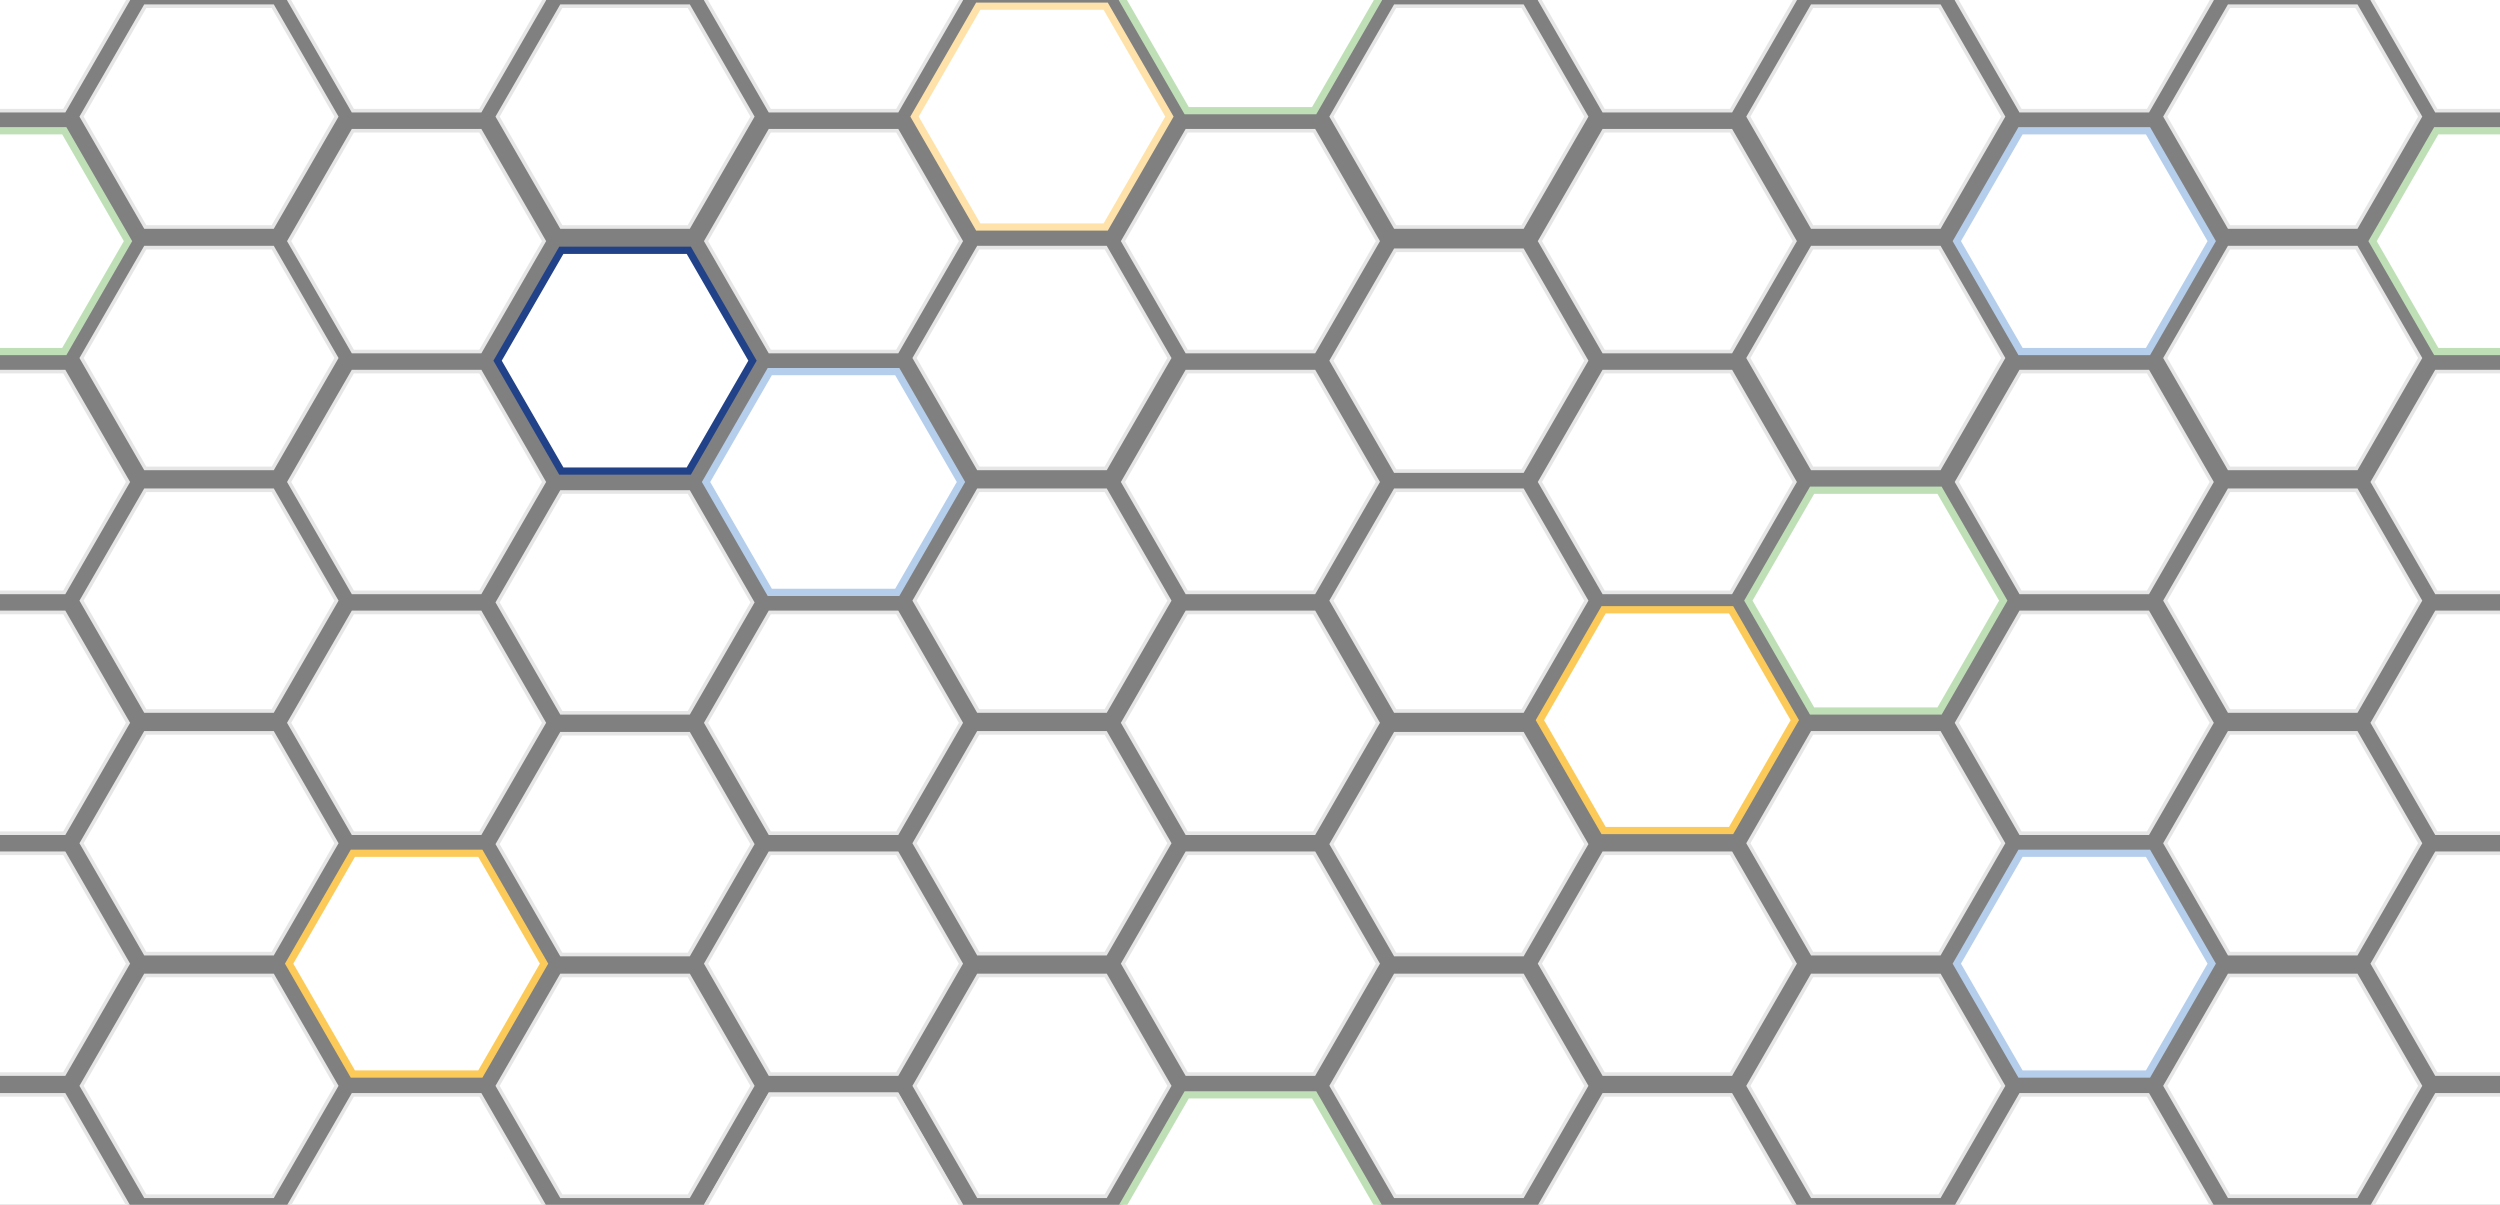<?xml version="1.0" encoding="UTF-8"?><svg id="Layer_1" xmlns="http://www.w3.org/2000/svg" viewBox="0 0 2075.08 1000"><rect x="0" y="0" width="2075.08" height="1000" fill="#808080" stroke="none"/><defs><style>.cls-1{stroke:#214188;}.cls-1,.cls-2,.cls-3,.cls-4,.cls-5{stroke-width:6px;}.cls-1,.cls-2,.cls-3,.cls-4,.cls-5,.cls-6{fill:#fff;stroke-miterlimit:10;}.cls-2{stroke:#b5ceec;}.cls-3{stroke:#bfe0b6;}.cls-4{stroke:#fcca59;}.cls-5{stroke:#ffe2a9;}.cls-6{stroke:#e6e6e6;stroke-width:3px;}</style></defs><polygon class="cls-6" points="1090.79 108.53 984.99 108.53 932.09 200.15 984.99 291.78 1090.79 291.78 1143.69 200.15 1090.79 108.53"/><polygon class="cls-6" points="1331.05 108.53 1436.85 108.53 1489.75 200.15 1436.85 291.78 1331.05 291.78 1278.15 200.15 1331.05 108.53"/><polygon class="cls-6" points="917.76 205.54 811.96 205.54 759.07 297.17 811.96 388.79 917.76 388.79 970.66 297.17 917.76 205.54"/><polygon class="cls-6" points="984.99 508.34 1090.79 508.34 1143.69 599.96 1090.79 691.58 984.99 691.58 932.09 599.96 984.99 508.34"/><polygon class="cls-6" points="1609.88 205.54 1504.08 205.54 1451.18 297.17 1504.08 388.79 1609.88 388.79 1662.77 297.17 1609.88 205.54"/><polygon class="cls-3" points="1609.88 406.92 1504.08 406.92 1451.18 498.54 1504.08 590.16 1609.88 590.16 1662.77 498.54 1609.88 406.92"/><polygon class="cls-2" points="1677.1 108.53 1782.9 108.53 1835.8 200.15 1782.9 291.78 1677.1 291.78 1624.21 200.15 1677.1 108.53"/><polygon class="cls-6" points="1677.1 308.43 1782.9 308.43 1835.8 400.06 1782.9 491.68 1677.1 491.68 1624.21 400.06 1677.1 308.43"/><polygon class="cls-6" points="1677.1 508.34 1782.9 508.34 1835.8 599.96 1782.9 691.58 1677.1 691.58 1624.21 599.96 1677.1 508.34"/><polygon class="cls-6" points="571.71 408.38 465.91 408.38 413.01 500.01 465.91 591.63 571.71 591.63 624.61 500.01 571.71 408.38"/><polygon class="cls-1" points="571.71 207.75 465.91 207.75 413.01 299.37 465.91 391 571.71 391 624.61 299.37 571.71 207.75"/><polygon class="cls-6" points="571.71 609.02 465.91 609.02 413.01 700.65 465.91 792.27 571.71 792.27 624.61 700.65 571.71 609.02"/><polygon class="cls-6" points="1263.82 609.02 1158.02 609.02 1105.12 700.65 1158.02 792.27 1263.82 792.27 1316.72 700.65 1263.82 609.02"/><polygon class="cls-6" points="1609.88 608.29 1504.08 608.29 1451.18 699.91 1504.08 791.54 1609.88 791.54 1662.77 699.91 1609.88 608.29"/><polygon class="cls-6" points="1609.88 809.66 1504.08 809.66 1451.18 901.28 1504.08 992.91 1609.88 992.91 1662.77 901.28 1609.88 809.66"/><polygon class="cls-6" points="1263.82 809.66 1158.02 809.66 1105.12 901.28 1158.02 992.91 1263.82 992.91 1316.72 901.28 1263.82 809.66"/><polygon class="cls-6" points="917.76 809.66 811.96 809.66 759.07 901.28 811.96 992.91 917.76 992.91 970.66 901.28 917.76 809.66"/><polygon class="cls-6" points="571.71 809.66 465.91 809.66 413.01 901.28 465.91 992.91 571.71 992.91 624.61 901.28 571.71 809.66"/><polygon class="cls-6" points="917.76 608.29 811.96 608.29 759.07 699.91 811.96 791.54 917.76 791.54 970.66 699.91 917.76 608.29"/><polygon class="cls-6" points="638.94 508.34 744.74 508.34 797.63 599.96 744.74 691.58 638.94 691.58 586.04 599.96 638.94 508.34"/><polygon class="cls-6" points="984.99 708.24 1090.79 708.24 1143.69 799.86 1090.79 891.49 984.99 891.49 932.09 799.86 984.99 708.24"/><polygon class="cls-6" points="1331.05 708.24 1436.85 708.24 1489.75 799.86 1436.85 891.49 1331.05 891.49 1278.15 799.86 1331.05 708.24"/><polygon class="cls-2" points="1677.1 708.24 1782.9 708.24 1835.8 799.86 1782.9 891.49 1677.1 891.49 1624.21 799.86 1677.1 708.24"/><polygon class="cls-6" points="638.94 708.24 744.74 708.24 797.63 799.86 744.74 891.49 638.94 891.49 586.04 799.86 638.94 708.24"/><polygon class="cls-6" points="1263.82 207.75 1158.02 207.75 1105.12 299.37 1158.02 391 1263.82 391 1316.72 299.37 1263.82 207.75"/><polygon class="cls-5" points="917.76 5.15 811.96 5.15 759.07 96.78 811.96 188.4 917.76 188.4 970.66 96.78 917.76 5.15"/><polygon class="cls-6" points="1609.88 5.15 1504.08 5.15 1451.18 96.78 1504.08 188.4 1609.88 188.4 1662.77 96.78 1609.88 5.15"/><polygon class="cls-6" points="1955.93 205.54 1850.13 205.54 1797.23 297.17 1850.13 388.79 1955.93 388.79 2008.83 297.17 1955.93 205.54"/><polygon class="cls-6" points="1955.93 406.92 1850.13 406.92 1797.23 498.54 1850.13 590.16 1955.93 590.16 2008.83 498.54 1955.93 406.92"/><polygon class="cls-6" points="1955.93 608.29 1850.13 608.29 1797.23 699.91 1850.13 791.54 1955.93 791.54 2008.83 699.91 1955.93 608.29"/><polygon class="cls-6" points="1955.93 809.66 1850.13 809.66 1797.23 901.28 1850.13 992.91 1955.93 992.91 2008.83 901.28 1955.93 809.66"/><polygon class="cls-6" points="1955.93 5.15 1850.13 5.15 1797.23 96.78 1850.13 188.4 1955.93 188.4 2008.83 96.78 1955.93 5.15"/><polygon class="cls-6" points="226.38 205.54 120.58 205.54 67.68 297.17 120.58 388.79 226.38 388.79 279.28 297.17 226.38 205.54"/><polygon class="cls-6" points="226.38 406.92 120.58 406.92 67.68 498.54 120.58 590.16 226.38 590.16 279.28 498.54 226.38 406.92"/><polygon class="cls-6" points="226.38 608.29 120.58 608.29 67.68 699.91 120.58 791.54 226.38 791.54 279.28 699.91 226.38 608.29"/><polygon class="cls-6" points="226.38 809.66 120.58 809.66 67.68 901.28 120.58 992.91 226.38 992.91 279.28 901.28 226.38 809.66"/><polygon class="cls-6" points="226.38 5.15 120.58 5.15 67.68 96.78 120.58 188.4 226.38 188.4 279.28 96.78 226.38 5.15"/><polygon class="cls-6" points="571.71 5.15 465.91 5.15 413.01 96.78 465.91 188.4 571.71 188.4 624.61 96.78 571.71 5.15"/><polygon class="cls-6" points="1263.82 5.15 1158.02 5.15 1105.12 96.78 1158.02 188.4 1263.82 188.4 1316.72 96.78 1263.82 5.15"/><polygon class="cls-6" points="1090.79 308.43 984.99 308.43 932.09 400.06 984.99 491.68 1090.79 491.68 1143.69 400.06 1090.79 308.43"/><polygon class="cls-6" points="917.76 406.92 811.96 406.92 759.07 498.54 811.96 590.16 917.76 590.16 970.66 498.54 917.76 406.92"/><polygon class="cls-6" points="1436.85 308.43 1331.05 308.43 1278.15 400.06 1331.05 491.68 1436.85 491.68 1489.75 400.06 1436.85 308.43"/><polygon class="cls-2" points="744.74 308.43 638.94 308.43 586.04 400.06 638.94 491.68 744.74 491.68 797.63 400.06 744.74 308.43"/><polygon class="cls-6" points="744.74 108.53 638.94 108.53 586.04 200.15 638.94 291.78 744.74 291.78 797.63 200.15 744.74 108.53"/><polygon class="cls-6" points="292.88 508.34 398.68 508.34 451.58 599.96 398.68 691.58 292.88 691.58 239.98 599.96 292.88 508.34"/><polygon class="cls-4" points="292.88 708.24 398.68 708.24 451.58 799.86 398.68 891.49 292.88 891.49 239.98 799.86 292.88 708.24"/><polygon class="cls-6" points="984.99 908.14 1090.79 908.14 1143.69 999.77 1090.79 1091.39 984.99 1091.39 932.09 999.77 984.99 908.14"/><polygon class="cls-6" points="1331.05 908.78 1436.85 908.78 1489.75 1000.4 1436.85 1092.03 1331.05 1092.03 1278.15 1000.4 1331.05 908.78"/><polygon class="cls-6" points="1677.1 908.78 1782.9 908.78 1835.8 1000.4 1782.9 1092.03 1677.1 1092.03 1624.21 1000.4 1677.1 908.78"/><polygon class="cls-6" points="638.94 908.14 744.74 908.14 797.63 999.77 744.74 1091.39 638.94 1091.39 586.04 999.77 638.94 908.14"/><polygon class="cls-6" points="292.88 908.78 398.68 908.78 451.58 1000.4 398.68 1092.03 292.88 1092.03 239.98 1000.4 292.88 908.78"/><polygon class="cls-6" points="398.68 308.43 292.88 308.43 239.98 400.06 292.88 491.68 398.68 491.68 451.58 400.06 398.68 308.43"/><polygon class="cls-6" points="398.68 108.53 292.88 108.53 239.98 200.15 292.88 291.78 398.68 291.78 451.58 200.15 398.68 108.53"/><polygon class="cls-3" points="1090.79 -91.37 984.99 -91.37 932.09 .25 984.99 91.87 1090.79 91.87 1143.69 .25 1090.79 -91.37"/><polygon class="cls-3" points="1090.79 908.78 984.99 908.78 932.09 1000.4 984.99 1092.03 1090.79 1092.03 1143.69 1000.4 1090.79 908.78"/><polygon class="cls-6" points="1331.05 -91.37 1436.85 -91.37 1489.75 .25 1436.85 91.87 1331.05 91.87 1278.15 .25 1331.05 -91.37"/><polygon class="cls-3" points="2022.18 108.53 2127.98 108.53 2180.88 200.15 2127.98 291.78 2022.18 291.78 1969.29 200.15 2022.18 108.53"/><polygon class="cls-6" points="2022.18 508.34 2127.98 508.34 2180.88 599.96 2127.98 691.58 2022.18 691.58 1969.29 599.96 2022.18 508.34"/><polygon class="cls-6" points="2022.18 708.24 2127.98 708.24 2180.88 799.86 2127.98 891.49 2022.18 891.49 1969.29 799.86 2022.18 708.24"/><polygon class="cls-6" points="2127.98 308.43 2022.18 308.43 1969.29 400.06 2022.18 491.68 2127.98 491.68 2180.88 400.06 2127.98 308.43"/><polygon class="cls-6" points="2022.18 908.78 2127.98 908.78 2180.88 1000.4 2127.98 1092.03 2022.18 1092.03 1969.29 1000.4 2022.18 908.78"/><polygon class="cls-6" points="2022.18 -91.37 2127.98 -91.37 2180.88 .25 2127.98 91.87 2022.18 91.87 1969.29 .25 2022.18 -91.37"/><polygon class="cls-6" points="1677.1 -91.37 1782.9 -91.37 1835.8 .25 1782.9 91.87 1677.1 91.87 1624.21 .25 1677.1 -91.37"/><polygon class="cls-6" points="744.74 -91.37 638.94 -91.37 586.04 .25 638.94 91.87 744.74 91.87 797.63 .25 744.74 -91.37"/><polygon class="cls-6" points="744.74 908.78 638.94 908.78 586.04 1000.4 638.94 1092.03 744.74 1092.03 797.63 1000.4 744.74 908.78"/><polygon class="cls-6" points="398.68 -91.37 292.88 -91.37 239.98 .25 292.88 91.87 398.68 91.87 451.58 .25 398.68 -91.37"/><polygon class="cls-6" points="1263.82 406.92 1158.02 406.92 1105.12 498.54 1158.02 590.16 1263.82 590.16 1316.72 498.54 1263.82 406.92"/><polygon class="cls-4" points="1331.05 506.13 1436.85 506.13 1489.75 597.76 1436.85 689.38 1331.05 689.38 1278.15 597.76 1331.05 506.13"/><polygon class="cls-6" points="-52.44 508.34 53.35 508.34 106.25 599.96 53.35 691.58 -52.44 691.58 -105.34 599.96 -52.44 508.34"/><polygon class="cls-6" points="-52.44 708.24 53.35 708.24 106.25 799.86 53.35 891.49 -52.44 891.49 -105.34 799.86 -52.44 708.24"/><polygon class="cls-6" points="-52.44 908.78 53.35 908.78 106.25 1000.4 53.35 1092.03 -52.44 1092.03 -105.34 1000.4 -52.44 908.78"/><polygon class="cls-6" points="53.35 308.43 -52.44 308.43 -105.34 400.06 -52.44 491.68 53.35 491.68 106.25 400.06 53.35 308.43"/><polygon class="cls-3" points="53.35 108.53 -52.44 108.53 -105.34 200.15 -52.44 291.78 53.35 291.78 106.25 200.15 53.35 108.53"/><polygon class="cls-6" points="53.35 -91.37 -52.44 -91.37 -105.34 .25 -52.44 91.87 53.35 91.87 106.25 .25 53.35 -91.37"/></svg>